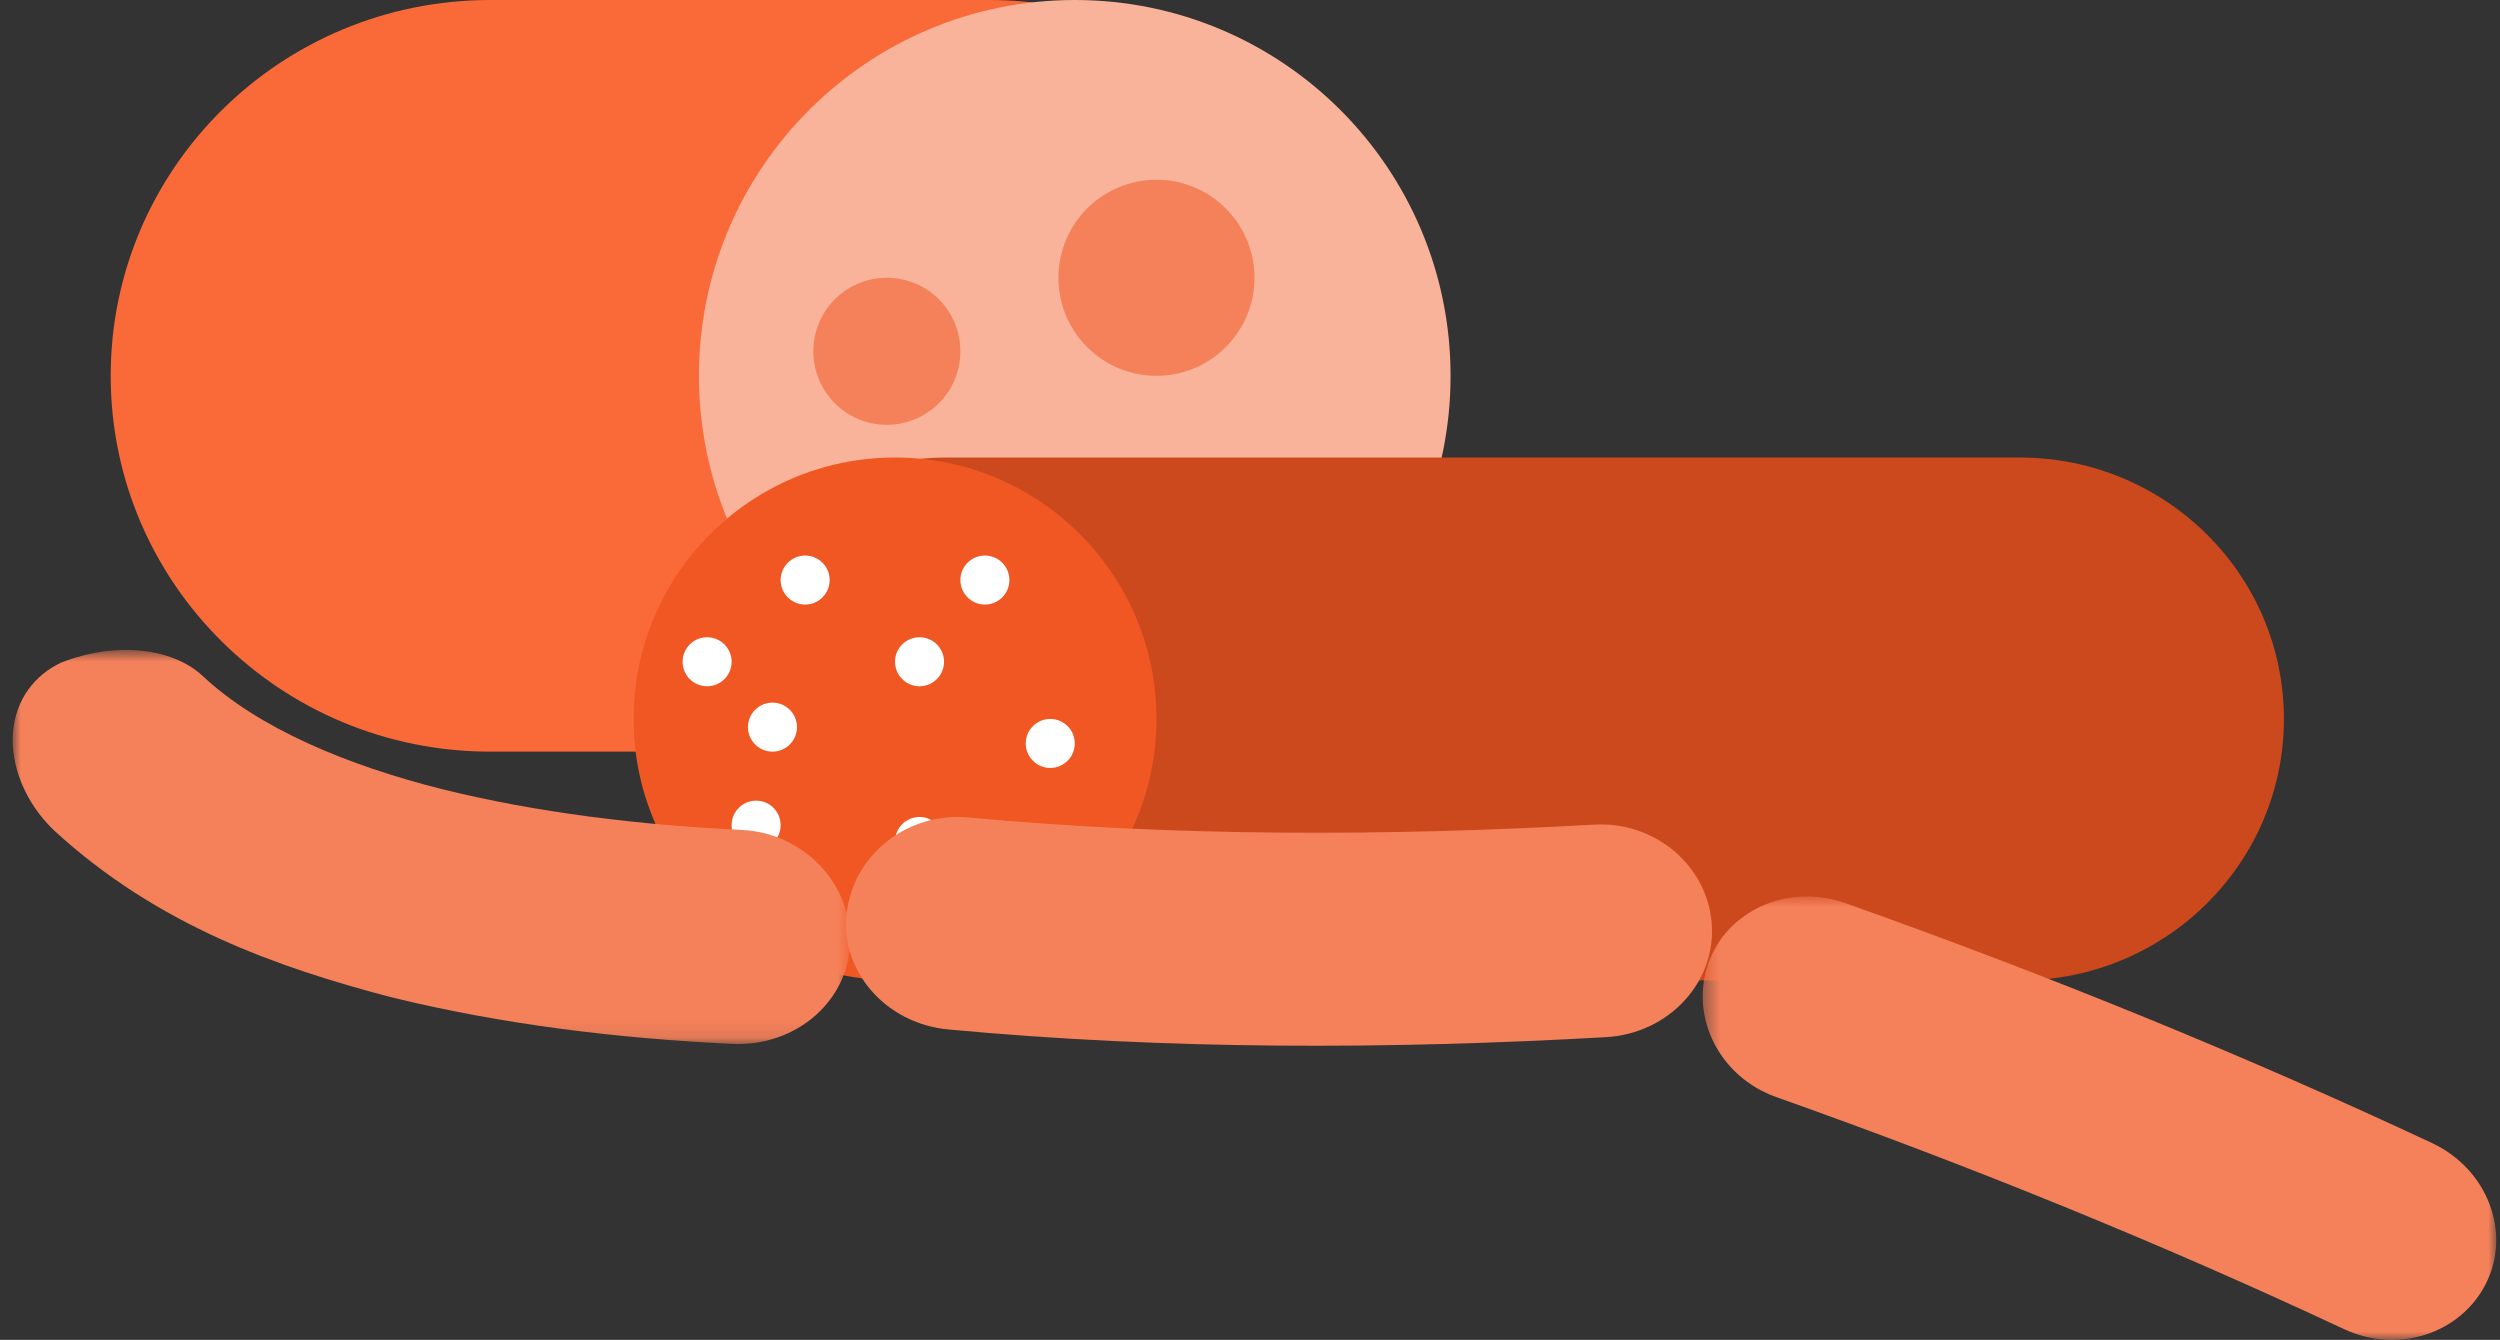 <?xml version="1.0" encoding="UTF-8"?>
<svg width="153px" height="82px" viewBox="0 0 153 82" version="1.1" xmlns="http://www.w3.org/2000/svg" xmlns:xlink="http://www.w3.org/1999/xlink">
    <rect x="0" y="0" width="153" height="82" fill="#333333" stroke="none"/>
    <!-- Generator: Sketch 55.1 (78136) - https://sketchapp.com -->
    <title>Group 41</title>
    <desc>Created with Sketch.</desc>
    <defs>
        <polygon id="path-1" points="0.428 0.864 48.995 0.864 48.995 28 0.428 28"></polygon>
        <polygon id="path-3" points="0 0.777 51.257 0.777 51.257 24.896 0 24.896"></polygon>
    </defs>
    <g id="Page-1" stroke="none" stroke-width="1" fill="none" fill-rule="evenodd">
        <g id="Homepage-Copy" transform="translate(-533, -1179)">
            <g id="Group-16" transform="translate(100, 763)">
                <g id="Group-12-Copy" transform="translate(320, 295)">
                    <g id="Group-41" transform="translate(113, 121)">
                        <path d="M83.775,23.001 C83.775,35.703 73.375,46 60.544,46 L30.004,46 C17.175,46 6.775,35.703 6.775,23.001 C6.775,10.299 17.175,0 30.004,0 L60.544,0 C73.375,0 83.775,10.299 83.775,23.001" id="Fill-1" fill="#FA6A39"></path>
                        <path d="M42.775,23.001 C42.775,35.702 53.071,46 65.774,46 C78.475,46 88.775,35.702 88.775,23.001 C88.775,10.3 78.475,0 65.774,0 C53.071,0 42.775,10.3 42.775,23.001" id="Fill-3" fill="#F9B39A"></path>
                        <path d="M76.775,17.002 C76.775,20.313 74.087,23 70.777,23 C67.461,23 64.775,20.313 64.775,17.002 C64.775,13.687 67.461,11 70.777,11 C74.087,11 76.775,13.687 76.775,17.002" id="Fill-5" fill="#F5815A"></path>
                        <path d="M64.775,33 C64.775,34.106 63.881,35 62.777,35 C61.671,35 60.775,34.106 60.775,33 C60.775,31.896 61.671,31 62.777,31 C63.881,31 64.775,31.896 64.775,33" id="Fill-7" fill="#F5815A"></path>
                        <path d="M58.775,21.497 C58.775,23.985 56.763,26 54.274,26 C51.791,26 49.775,23.985 49.775,21.497 C49.775,19.011 51.791,17 54.274,17 C56.763,17 58.775,19.011 58.775,21.497" id="Fill-9" fill="#F5815A"></path>
                        <path d="M77.775,33.997 C77.775,35.655 76.435,37 74.775,37 C73.117,37 71.775,35.655 71.775,33.997 C71.775,32.343 73.117,31 74.775,31 C76.435,31 77.775,32.343 77.775,33.997" id="Fill-11" fill="#F5815A"></path>
                        <path d="M41.775,43.998 C41.775,52.833 49.012,60 57.94,60 L123.61,60 C132.534,60 139.775,52.833 139.775,43.998 C139.775,35.163 132.534,28 123.61,28 L57.94,28 C49.012,28 41.775,35.163 41.775,43.998" id="Fill-13" fill="#CC491D"></path>
                        <path d="M70.775,44 C70.775,52.835 63.612,60 54.772,60 C45.938,60 38.775,52.835 38.775,44 C38.775,35.165 45.938,28 54.772,28 C63.612,28 70.775,35.165 70.775,44" id="Fill-15" fill="#F15723"></path>
                        <path d="M54.775,51.502 C54.775,52.326 55.448,53 56.275,53 C57.102,53 57.775,52.326 57.775,51.502 C57.775,50.672 57.102,50 56.275,50 C55.448,50 54.775,50.672 54.775,51.502" id="Fill-17" fill="#FFFFFF"></path>
                        <path d="M62.775,45.5 C62.775,46.326 63.449,47 64.276,47 C65.103,47 65.775,46.326 65.775,45.5 C65.775,44.67 65.103,44 64.276,44 C63.449,44 62.775,44.67 62.775,45.5" id="Fill-19" fill="#FFFFFF"></path>
                        <path d="M54.775,40.5 C54.775,41.326 55.448,42 56.275,42 C57.102,42 57.775,41.326 57.775,40.5 C57.775,39.668 57.102,39 56.275,39 C55.448,39 54.775,39.668 54.775,40.5" id="Fill-21" fill="#FFFFFF"></path>
                        <path d="M44.775,50.5 C44.775,51.324 45.449,52 46.274,52 C47.103,52 47.775,51.324 47.775,50.5 C47.775,49.668 47.103,49 46.274,49 C45.449,49 44.775,49.668 44.775,50.5" id="Fill-23" fill="#FFFFFF"></path>
                        <path d="M45.775,44.5 C45.775,45.326 46.45,46 47.275,46 C48.104,46 48.775,45.326 48.775,44.5 C48.775,43.67 48.104,43 47.275,43 C46.45,43 45.775,43.67 45.775,44.5" id="Fill-25" fill="#FFFFFF"></path>
                        <path d="M47.775,35.502 C47.775,36.326 48.449,37 49.276,37 C50.101,37 50.775,36.326 50.775,35.502 C50.775,34.67 50.101,34 49.276,34 C48.449,34 47.775,34.67 47.775,35.502" id="Fill-27" fill="#FFFFFF"></path>
                        <path d="M58.775,35.502 C58.775,36.326 59.45,37 60.275,37 C61.104,37 61.775,36.326 61.775,35.502 C61.775,34.67 61.104,34 60.275,34 C59.45,34 58.775,34.67 58.775,35.502" id="Fill-29" fill="#FFFFFF"></path>
                        <path d="M41.775,40.502 C41.775,41.326 42.445,42 43.273,42 C44.101,42 44.775,41.326 44.775,40.502 C44.775,39.67 44.101,39 43.273,39 C42.445,39 41.775,39.67 41.775,40.502" id="Fill-31" fill="#FFFFFF"></path>
                        <g id="Group-35" transform="translate(103.775, 54)">
                            <mask id="mask-2" fill="white">
                                <use xlink:href="#path-1"></use>
                            </mask>
                            <g id="Clip-34"></g>
                            <path d="M45.063,15.954 C48.468,17.551 49.93,21.427 48.372,24.54 C46.816,27.647 42.944,28.871 39.686,27.345 C28.365,22.044 16.736,17.327 4.913,13.135 C1.512,11.919 -0.368,8.319 0.753,5.027 C1.859,1.74 5.637,0.025 9.158,1.272 C21.343,5.597 33.332,10.462 45.063,15.954" id="Fill-33" fill="#F5815A" mask="url(#mask-2)"></path>
                        </g>
                        <path d="M58.04,63.003 C54.122,62.637 51.332,59.306 51.833,55.748 C52.326,52.19 55.629,49.694 59.249,50.03 C71.87,51.199 84.728,51.185 97.547,50.468 C101.238,50.249 104.467,52.919 104.755,56.5 C105.042,60.087 102.155,63.248 98.293,63.474 C84.953,64.227 71.516,64.256 58.04,63.003" id="Fill-36" fill="#F5815A"></path>
                        <g id="Group-40" transform="translate(0.775, 39)">
                            <mask id="mask-4" fill="white">
                                <use xlink:href="#path-3"></use>
                            </mask>
                            <g id="Clip-39"></g>
                            <path d="M2.542,11.829 C0.744,10.128 -0.158,7.77 0.023,5.802 C0.185,3.82 1.331,2.319 2.97,1.55 C6.335,0.237 9.74,0.661 11.583,2.325 C15.015,5.577 20.534,7.856 26.31,9.305 C32.138,10.745 38.372,11.492 44.664,11.796 C48.279,11.985 51.247,14.901 51.257,18.525 C51.257,22.143 48.029,25.082 44.011,24.886 C37.109,24.548 30.124,23.738 23.115,22.018 C16.17,20.188 8.865,17.638 2.542,11.829" id="Fill-38" fill="#F5815A" mask="url(#mask-4)"></path>
                        </g>
                    </g>
                </g>
            </g>
        </g>
    </g>
</svg>